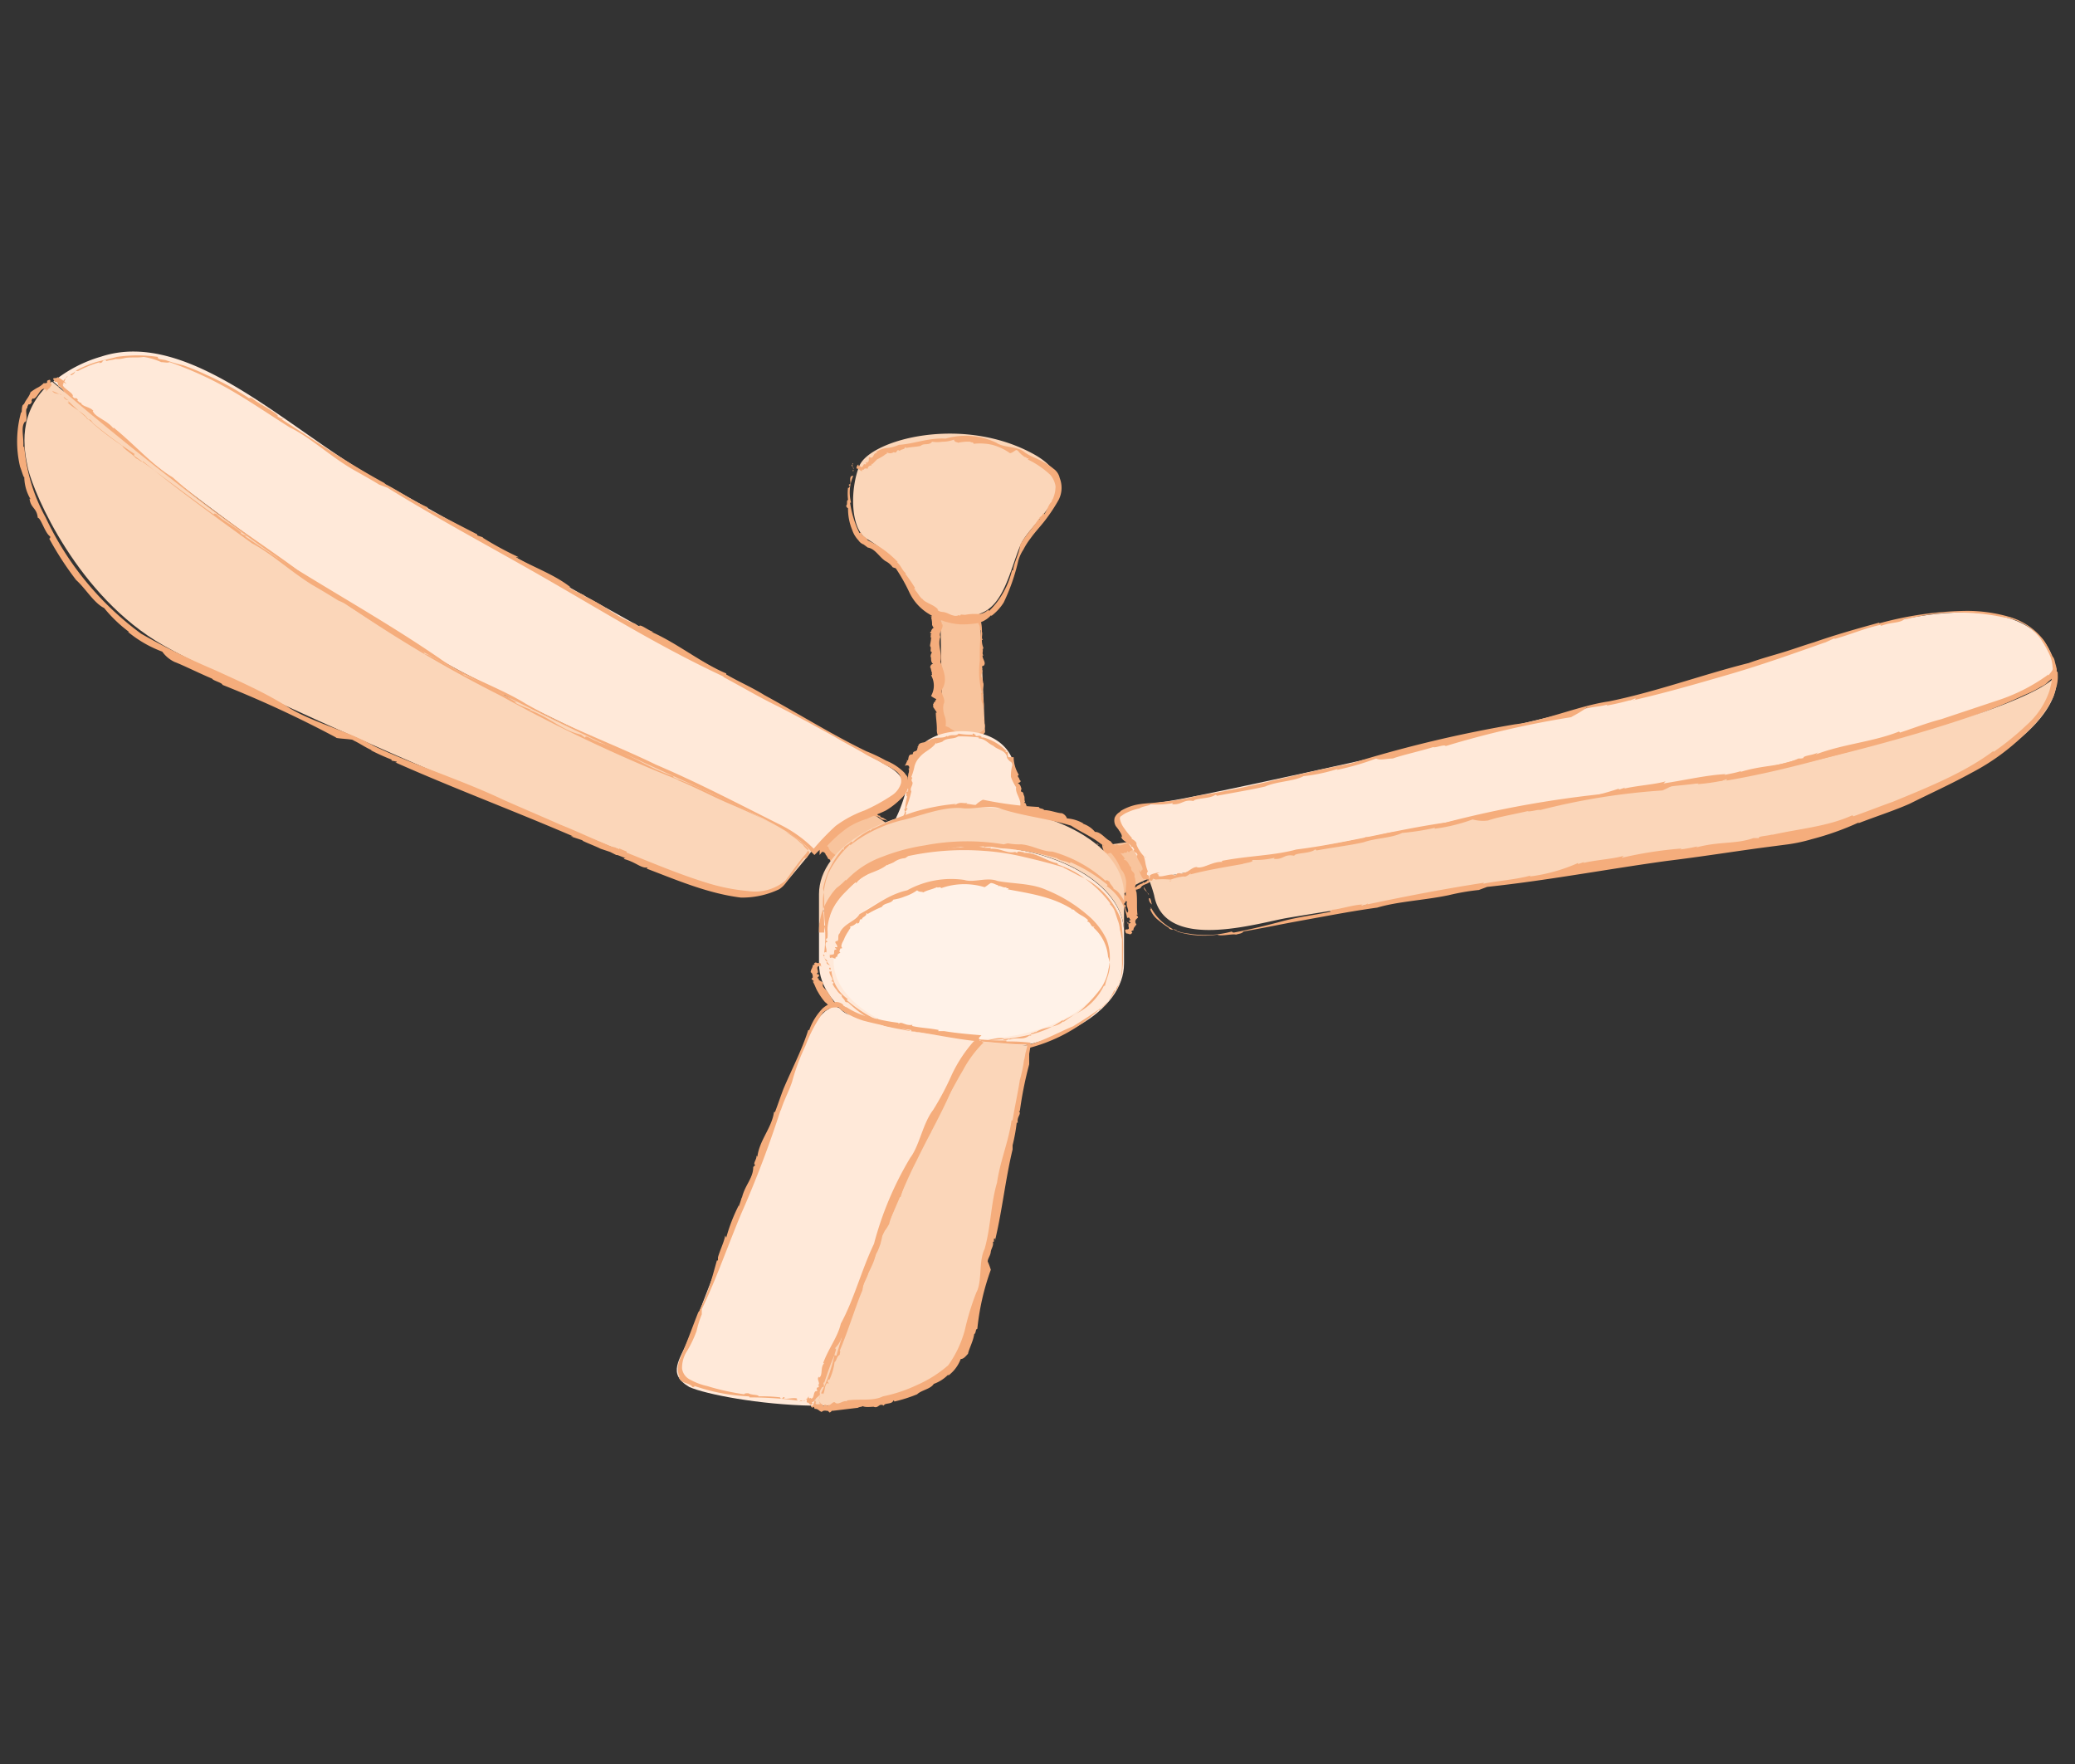 <svg id="Layer_1" data-name="Layer 1" xmlns="http://www.w3.org/2000/svg" viewBox="0 0 200 170"><rect x="0" y="0" width="200" height="170" fill="#333333" stroke="none"/><defs><style>.cls-1{fill:#f8c49d;}.cls-2{fill:#f5ad7c;}.cls-3{fill:#fbd6b9;}.cls-4{fill:#ffe9d9;}.cls-5{fill:#fff2e8;}</style></defs><title>Artboard 28</title><path class="cls-1" d="M90.64,59.37l.2,11.2s2.6,1.6,4.1,0l-.5-11.4A3.1,3.1,0,0,0,90.64,59.37Z"/><polygon class="cls-2" points="91.04 59.87 91.14 59.87 91.04 59.77 91.04 59.87"/><path class="cls-2" d="M91.14,59.57h0v.3C91.24,59.87,91,59.47,91.14,59.57Z"/><path class="cls-2" d="M91.14,59.57c.1,0,0-.1,0-.1S91,59.37,91.14,59.57Z"/><path class="cls-2" d="M94.64,61.67h.1c-.2-.2,0-.5-.1-.8h0a3.75,3.75,0,0,0-.1-1c-.1-.3-.1-.7-.2-.9h0c0-.2-.4-.1-.4-.2l-.1.1a2.23,2.23,0,0,0-1.4,0v-.1a2.22,2.22,0,0,1-1.1.5c0,.1.1,0,.1.1.2,0,.1-.3.3-.2v.1c.1,0-.1-.2.1-.1s0,.1,0,.1.3-.1.4-.3c.1.2.2,0,.3.1,0-.1.1-.1.1-.2a2.77,2.77,0,0,1,.9.1c.2,0,.3.1.5.1s.2,0,.2.1a.1.1,0,0,1,.1.1v.3c0,.2-.1.4,0,.6h0a.75.75,0,0,1,.1.5l.1.1a28.1,28.1,0,0,0-.1,2.9,8,8,0,0,0,.2,3.1h-.1c.1.3,0,.6.1.9h0c.3.7,0,1.5.3,2.2.1.4-.3.6-.6.8a3,3,0,0,1-1.3.2v-.1a1.69,1.69,0,0,1-1-.3l-.5-.3c-.1-.1-.2-.1-.4-.2a1.86,1.86,0,0,0-.1-1,2.16,2.16,0,0,1-.1-1.1c.3-.5-.4-1.1-.1-1.5.5-.9.1-1.7-.2-2.6.2-.8-.3-1.6,0-2.4-.2-.4.3-.8.2-1.2h-.1c.2-.2-.3-.3,0-.4h0c.2-.1-.4-.2-.2-.2h-.1c0-.1.1,0,.1-.1s-.2,0-.1-.1c.4,0-.1-.2.3-.2,0,.1.2-.1.2,0a.2.2,0,0,0-.2-.2c-.2,0-.3-.1-.5,0h-.1c0,.1-.2.1-.3.2h0c.2.1.1.1,0,.2h-.1c-.2,0,.3.1,0,.1a2.49,2.49,0,0,1,.1.8c.1,0,0,.2.2.2a.54.54,0,0,0-.3.4h0c-.3.2.3.2-.1.3.2,0-.1.3.2.3h-.1c0,.3-.1.6-.1.8.2.2-.1.5.2.6-.1.1-.2.4-.1.5h0c0,.2,0,.5.2.6-.3.1-.2.2-.3.3.1.1.1.4.2.6-.1,0,.1.2-.1.2a2,2,0,0,1,0,2h0a2.19,2.19,0,0,0,.5.3h0c0,.1-.2.2-.1.3H90c.1.1-.2.2,0,.4h-.1l.4.6h-.1c0,.5.1,1,.1,1.6a1.27,1.27,0,0,0,.1.6,1.69,1.69,0,0,0,.5.2l.8.3h.1v.1c.2.2.6.1.8.1,0,0-.1.1,0,.1s.3.2.4-.1v.1a2.84,2.84,0,0,0,1.7-.7c0-.2.2-.3.2-.4v-.4a1.7,1.7,0,0,0-.1-.7h.1c-.3-.6,0-1.2-.1-1.8,0-.3-.1-.4-.1-.7h.1c-.3-.4.2-.9-.1-1.3h.1c-.2-.1,0-.3-.2-.2l.1-.1c-.4-.3.2-.6-.1-.9h.1a.19.19,0,0,1,0-.3h.1c.3-.3-.1-.6-.1-1h.1c-.2-.2,0-.4-.1-.6h.1l-.1-.1h.1A1.88,1.88,0,0,1,94.64,61.67Z"/><path class="cls-3" d="M82.84,44.87c1.1-2.5,9.9-4.9,16.8-1.1,5.4,3-.3,6.4-1.3,8.8s-1.6,5.9-4,6.6-5.3-.3-6.4-2.3a10.64,10.64,0,0,0-4.5-5C81.94,50.77,81.94,47.07,82.84,44.87Z"/><polygon class="cls-2" points="82.24 44.67 82.14 44.67 82.24 44.77 82.24 44.67"/><path class="cls-2" d="M82.24,45.17h0l-.1-.4C81.94,44.87,82.44,45.17,82.24,45.17Z"/><path class="cls-2" d="M82.24,45.27c-.1.1,0,.2.1.2C82.14,45.47,82.34,45.27,82.24,45.27Z"/><path class="cls-2" d="M87.24,55.27h.1c-.4-.3-.5-.8-.9-1.1h.1a9.76,9.76,0,0,0-2.9-2.1h0c-.1-.3-.7-.5-.6-.7-.1-.1-.1,0-.2,0a9.78,9.78,0,0,1-.9-2.9s.1-.1.1,0a3.85,3.85,0,0,1,.2-2.6c-.1-.1-.1.1-.2,0-.2.3,0,.6-.1.8h-.1c-.1.2.2.1,0,.3s-.1,0-.1,0a4.82,4.82,0,0,0,0,1.2c-.2.1,0,.4-.2.6.1.1.1.2.2.2a5.22,5.22,0,0,0,.4,2.1,2.66,2.66,0,0,0,.6,1,1,1,0,0,0,.5.4l.4.3c.7.1,1.1.9,1.7,1.3h0a1.87,1.87,0,0,1,.7.6l.3.1a17.1,17.1,0,0,1,1.3,2.3,4.84,4.84,0,0,0,1.9,2.1,6.3,6.3,0,0,0,3,1,9.15,9.15,0,0,0,1.6-.1,2.48,2.48,0,0,0,1.4-.8v.1a4.89,4.89,0,0,0,1.2-1.3h0a19,19,0,0,0,1.4-4,3.7,3.7,0,0,1,.5-1.1,6.73,6.73,0,0,1,.7-1.1c.5-.7,1.1-1.3,1.6-2h0a16.29,16.29,0,0,0,1.1-1.7,2.55,2.55,0,0,0,.1-2.1,1.46,1.46,0,0,0-.6-.9,4.7,4.7,0,0,0-.9-.6,9.29,9.29,0,0,0-1-.5,4.05,4.05,0,0,1-.9-.5c-.7-.6-2-.4-2.7-.9a6.92,6.92,0,0,0-4.9-.4c-1.6-.1-3,.5-4.5.6a3.54,3.54,0,0,1-1.1.3,2.1,2.1,0,0,0-1.1.4l.1.1c-.4-.1-.3.6-.7.4h0c-.2-.1,0,.5-.2.4v.1c-.1.1-.1-.1-.2,0a.14.14,0,0,1,0,.2c-.3-.2-.2.4-.5.2.1-.1-.2.1-.2-.2-.1,0-.3.4-.1.4s.3.3.5.2l-.1-.1h.2c.1-.2.3-.1.4-.1h0c0-.2.1-.2.2-.3h.1c.1.1,0-.4.1-.1l.5-.5a5.74,5.74,0,0,0,.7-.4c0-.1.4-.1.2-.3a.6.6,0,0,0,.7,0h0c.4.2.2-.4.6-.1,0-.2.5-.1.5-.4l.1.1c.5-.1,1-.1,1.4-.2.3-.3.8,0,1.1-.4a3.35,3.35,0,0,0,1,0h0a3.09,3.09,0,0,0,1.1-.2c.1.3.3.2.4.3a4.48,4.48,0,0,1,1.2-.1c0,.1.3,0,.3.2a5.46,5.46,0,0,1,1.8.1,5.31,5.31,0,0,1,1.7.8h0c.2,0,.4-.2.6-.3h0c.2,0,.3.3.5.4h-.1c.2,0,.3.3.6.3v.1h.2a.1.1,0,0,1-.1.1,8.55,8.55,0,0,1,2.2,1.5,2.22,2.22,0,0,1,.5,1.1,3.08,3.08,0,0,1-.3,1.3v-.1l-.1.4v-.1c-.3.3-.4.8-.7,1.2a.1.1,0,0,0-.1-.1c-.1.4-.5.3-.3.6a.1.1,0,0,1-.1-.1c-.5.8-1.2,1.5-1.8,2.5-.1.9-.6,1.7-.7,2.5h-.1a8.26,8.26,0,0,1-1.4,3,7.27,7.27,0,0,1-.8.9l-.1-.1a1.37,1.37,0,0,1-1.1.4,4.87,4.87,0,0,0-1.2.1l.1-.1c-.1.2-.5-.1-.5.2l-.1-.1c-.6.3-1-.3-1.7-.3h.1a.76.76,0,0,1-.5-.2h.1c-.4-.5-1.1-.6-1.5-1H89c-.3-.1-.5-.6-.8-.9h.1l-.2-.1.1-.1C87.84,56.07,87.54,55.67,87.24,55.27Z"/><path class="cls-4" d="M99.14,78.87a13.53,13.53,0,0,1-1.3-4.5c-.1-2.1-1.9-3.9-5.1-3.9s-5,1.8-5.1,3.9a13.53,13.53,0,0,1-1.3,4.5"/><path class="cls-2" d="M86.84,78.87h0l.1.2C87.14,79.17,86.74,78.87,86.84,78.87Z"/><path class="cls-2" d="M86.84,78.87c.1,0,0-.1-.1-.1C86.94,78.87,86.74,78.87,86.84,78.87Z"/><path class="cls-2" d="M87.64,74.07h-.1c.2.2,0,.4,0,.6h0a7.5,7.5,0,0,0,0,1.5h-.1l.1.1h-.1c-.2.1,0,.3-.1.4l.1.1a5,5,0,0,0-.2,1.2h-.1c.2.4-.1.7-.3,1,.1,0,.1,0,.1.1.1-.1-.1-.3.1-.3h.1c.1,0-.2-.1,0-.1h.1c0-.2.2-.3,0-.5.2,0,.1-.2.2-.2s0-.1-.1-.1a9.83,9.83,0,0,0,.5-1.6c-.2-.3.2-.6.1-.9h0a.3.3,0,0,1,0-.4l-.1-.1a5.39,5.39,0,0,0,.3-1,2,2,0,0,1,.5-.9c.5-.6,1.1-.7,1.6-1.4v.1c.2-.1.4-.1.6-.2h0c.4-.4,1.1-.2,1.5-.5a14.08,14.08,0,0,1,2,.1v.1c.6,0,.9.5,1.4.7.4.4,1.1.4,1.3,1,0,.2.1.3.3.5a.37.37,0,0,1,.2.5,3.75,3.75,0,0,0-.1,1,4.67,4.67,0,0,0,.5,1c-.1.6.5,1.1.4,1.8.3.2-.1.7.1.9h.1c-.2.2.4.1.1.3h0c-.1.1.4,0,.3.1H99c.1.1-.1,0-.1.1s.1-.1.1,0c-.3.2.1.1-.2.3a.35.35,0,0,1-.2.1s.1.2.2.1.3-.1.4-.2h-.1c.1-.1.1,0,.1-.1s.1-.2.2-.3h0c-.2,0-.1-.1-.1-.1h.1c.1-.1-.3,0-.1-.1a2.19,2.19,0,0,1-.3-.5c-.1,0-.1-.2-.2,0a.4.4,0,0,0,.2-.4h0c.2-.2-.3,0,0-.3-.2.1,0-.2-.3-.2l.1-.1c-.1-.2,0-.4-.1-.6s0-.3-.3-.4c0-.1.1-.3,0-.4h0a.54.54,0,0,0-.3-.4c.3-.1.2-.1.3-.2-.2-.1-.1-.3-.3-.4.1,0-.1-.1.1-.2a3.37,3.37,0,0,1-.5-1.7h-.5c-.1-.1,0-.2-.1-.3h.1c-.1,0,0-.3-.2-.2h-.1l.1-.1a5,5,0,0,0-2.2-1.3h-.2V71c-.2-.2-.4,0-.6-.1,0,0,.1-.1,0-.1s-.2-.3-.3.1v-.1a6.15,6.15,0,0,1-1.3-.1c-.3.3-.7,0-1.1.3v-.1c-.4.3-.9.1-1.4.3-.2,0-.3.2-.5.2v-.1c-.1.4-.8.1-.9.6v-.1c.1.2-.2.1,0,.3h-.1c.1.4-.4.2-.4.5v-.1c0,.1,0,.2-.1.2h0c-.4,0-.3.4-.4.6l-.1-.1c.1.2-.1.3-.1.5h-.1l.1.1h-.1C87.64,73.67,87.64,73.87,87.64,74.07Z"/><polygon class="cls-1" points="78.34 80.57 80.94 83.47 86.34 79.97 82.34 77.17 78.34 80.57"/><path class="cls-2" d="M78.74,81.07l.1.1Z"/><path class="cls-2" d="M78.74,80.87h0l.1.2C78.94,81.17,78.64,80.77,78.74,80.87Z"/><path class="cls-2" d="M78.74,80.87c.1,0,0-.1,0-.1S78.64,80.77,78.74,80.87Z"/><path class="cls-2" d="M81.64,77.67h0c-.1.2-.3.1-.4.3h0c-.4.2-.5.6-.8,1v-.1c-.2-.1-.1.3-.3.2a.1.1,0,0,0,.1.1c-.2.3-.5.5-.6.8a.1.1,0,0,1-.1-.1c0,.4-.3.5-.6.7,0,.1.1,0,.1.1s0-.3.2-.2v.1c.1,0-.1-.2,0-.1a.1.1,0,0,1,.1.1.52.52,0,0,0,.2-.4c.1.1.1-.1.3,0V80c.4-.2.7-.7,1.1-1,0-.4.4-.3.6-.5h0c0-.1.1-.2.2-.3V78l.6-.3.2-.2.1-.1c.1.1.2.1.2.2.6.5.9,1,1.8,1.1h0c.2.1.3.3.5.3h0a.85.85,0,0,1,.6.3,1,1,0,0,0,.6.3.35.35,0,0,0,.2.1,7.63,7.63,0,0,0-1.1.8v-.1c-.3.4-.9.3-1.2.7-.5.1-.6.9-1.2,1-.4-.1-.4.7-.8.6a.75.75,0,0,0-.5.1c-.1,0-.2.1-.3.2a3.93,3.93,0,0,1-.6-.2c-.2-.5-.9-.6-1-1.2-.3,0-.1-.6-.4-.7l-.1.1c.1-.2-.4.1-.2-.2h0c.1-.2-.4.2-.3,0l-.1.1c-.1,0,.1-.1.1-.1s-.1.1-.1,0c.3-.2-.2-.1.1-.3a.35.35,0,0,1,.2-.1.14.14,0,0,0-.2,0c-.1.1-.3.2-.3.3l.1-.1c-.1.1,0,.1-.1.1s-.1.2-.1.3h0c.1-.1.1,0,.1.1v.1c-.1.1.3-.1.1,0a.78.78,0,0,1,.4.4c.1,0,.1.1.2,0-.1.2-.1.3,0,.4h0c-.1.3.3-.1.1.2.2-.2.1.2.3,0l-.1.1a2.19,2.19,0,0,1,.3.5c.2-.1.1.3.4.2,0,.1,0,.3.2.3h0c.1,0,.1.1.2.1s.2.1.3.1c-.1.3,0,.3,0,.5a.76.76,0,0,1,.4.2l.2-.2c0,.1.2-.2.2,0a2.18,2.18,0,0,1,.4-.5c.1-.1.2-.2.3-.2a1.7,1.7,0,0,1,.7-.1h0c0-.1-.1-.4-.1-.5h0c0-.1.2,0,.3,0v.1c0-.1.2,0,.2-.1h0v-.1c0,.1.1.1,0,.1.6-.3,1-1,1.6-1.3v.1l.1-.2v.1c.2,0,.3-.3.4-.3a.1.1,0,0,0,.1.1c0-.2.3.1.1-.3l.1.1.2-.2c.1-.1.2-.2.3-.2a4.35,4.35,0,0,1,.7-.4V80c-.3-.1-.4-.4-.9-.4h.1c-.6-.1-.7-.5-1.1-.7-.1-.1-.3-.1-.4-.2v-.1c-.4.1-.3-.6-.8-.5l.1-.1c-.1.1-.1-.2-.3.1V78c-.4.2-.2-.4-.5-.3h.1c-.1,0-.2,0-.2-.1h0c0-.2-.1-.2-.2-.3a.37.37,0,0,1-.3-.1v-.1h-.1c-.1.1-.2.1-.3.3v0l-.1-.1A.74.74,0,0,0,81.64,77.67Z"/><path class="cls-1" d="M106.44,81.47l4.2-.6,1.2,3.4s-2.7.8-3.5,1.9C108.34,86.17,106,82.77,106.44,81.47Z"/><polygon class="cls-2" points="105.74 81.27 105.74 81.27 105.84 81.37 105.74 81.27"/><path class="cls-2" d="M105.94,81.47h0l-.2-.2C105.64,81.37,106,81.47,105.94,81.47Z"/><path class="cls-2" d="M105.94,81.57c-.1,0,.1.1.1.1S106,81.57,105.94,81.57Z"/><path class="cls-2" d="M107.64,84.77h.1c-.2,0-.1-.2-.3-.3h0c-.1-.3-.4-.5-.7-.8h.1c.1-.1-.2-.2-.1-.3h-.2a5.58,5.58,0,0,1-.5-.8h.1c-.4-.2-.3-.5-.2-.8h-.2c-.1.1.2.2,0,.3h-.1c0,.1.2,0,.1.1h-.1a.4.4,0,0,0,.2.4c-.2.1,0,.1-.1.2.1,0,.1.1.2,0a2.57,2.57,0,0,0,.5,1.2c.4,0,.1.4.3.6h0a.22.22,0,0,1,.2.2h.2c0,.6.4.9.8,1.7.1.2.2.5.4.6a6,6,0,0,1,.8-.8c.1-.2.2-.2.2-.3s.1-.2.2-.3v.1c.1-.1.3-.1.4-.2h0c.2-.4.7-.3,1-.7.3-.1.7-.2,1-.3l-.3-.6h.1c-.3-.4-.1-.8-.3-1.2,0-.4-.6-.7-.6-1.1a.19.19,0,0,0-.1-.3c-.1-.1-.2-.1-.2-.2a.1.1,0,0,1-.1-.1.52.52,0,0,0-.4-.2h-.4a4.35,4.35,0,0,1-.7.4c-.5-.1-.9.4-1.3.1-.2.3-.5-.2-.7-.1v.1c-.1-.2-.1.4-.2,0h0c-.1-.2,0,.4-.1.2v.1a.1.1,0,0,0-.1-.1v.1c-.1-.4-.1.1-.2-.3a.14.14,0,0,1,0-.2s-.1,0-.1.2a.9.9,0,0,0,.1.5V82c.1,0,.1.2.2.3h0c0-.2.1-.1.1-.1v.1c0,.2,0-.3.1,0a.75.75,0,0,1,.5-.1c0-.1.1,0,.1-.2.1.2.2.3.2.2h0c.1.3.1-.3.2.1,0-.2.2.1.2-.2v.1c.1,0,.3.1.4,0s.3.1.3-.2c.1.1.2.2.3,0h0a.32.32,0,0,0,.3-.3c.1.3.1.2.2.3.1-.1.2-.1.3-.3,0,.1.1-.1.1.1,0-.1.1-.1.2-.2a.1.1,0,0,1,.1-.1h.1a.35.35,0,0,1-.1.2h0a.76.76,0,0,1,.4-.2h0a.35.35,0,0,0-.1.2h-.1c.1,0-.1.2.1.2h0c.1.6.6,1,.8,1.6h-.1l.1.1h-.1c0,.1,0,.1.1.2l.1.1h-.1c.2.1-.2,0,.2.1h-.1c.1,0,.1.1.1.2s-.2.1-.3.1c0,.2-.1.2-.2.3s-.2.1-.3.3v-.1c-.2.3-.6.3-.9.5-.1,0-.2.2-.3.2v-.1c0,.4-.6,0-.6.5v-.1c0,.2-.1,0,0,.3l-.1-.1c0,.4-.2.3-.2.3h-.1v-.1a.1.1,0,0,1-.1-.1V86c0-.2,0-.3-.1-.3s-.2,0-.2-.1l.1-.1c-.2,0-.1-.2-.2-.2h0l.1-.1C107.84,85,107.64,85,107.64,84.77Z"/><path class="cls-4" d="M78.94,92.87c0,4.6,6.6,8.4,14.7,8.4s14.7-3.8,14.7-8.4v-3c0-4.6-6.6-8.4-14.7-8.4s-14.7,3.8-14.7,8.4Z"/><polygon class="cls-2" points="79.64 92.87 79.64 92.87 79.54 92.77 79.64 92.87"/><path class="cls-2" d="M79.44,92.27h0l.2.4C79.84,92.47,79.34,92.37,79.44,92.27Z"/><path class="cls-2" d="M79.44,92.17c.1-.1-.1-.2-.1-.2S79.34,92.17,79.44,92.17Z"/><path class="cls-2" d="M89.24,81.77v-.1a13.32,13.32,0,0,1-1.9.5h0a12.82,12.82,0,0,0-4.4,2.1v-.1a.22.22,0,0,1-.2.2v-.1c-.4,0-.8.7-1,.7s-.1.2,0,.2a5.66,5.66,0,0,0-2.1,3.2h-.1V90a10.87,10.87,0,0,1-.1,1.8c.1,0,.1-.1.2,0,.1-.4-.2-.7,0-1h.1c0-.2-.2-.1-.1-.3s.1,0,.1,0a3.69,3.69,0,0,0-.1-1.5c.2-.1.1-.5.3-.6,0-.1.1-.2,0-.3a9.33,9.33,0,0,1,3.6-3.8c.6-.7,1.7-.8,2.6-1.2h0a2.1,2.1,0,0,1,1.1-.4l.3-.2a25.69,25.69,0,0,1,7.3-.5,22.77,22.77,0,0,1,3.9.6c1.3.3,2.5.6,3.8,1,0,0,0,.1-.1,0,.7.3,1.3.7,2,1h0a7.23,7.23,0,0,1,2.2,1.7,7.89,7.89,0,0,1,1.4,2.3,18.3,18.3,0,0,1,.2,3.4v.9l-.1.9-.2.8c-.1.3-.2.5-.3.8h-.1a4.94,4.94,0,0,1-1.8,2c-.7.5-1.5,1-2.3,1.5-1.7.7-3.5,1.8-5.4,2-1.2-.1-2.7.7-3.8.4-2.3-.4-4.4-.3-6.8-.6-1-.4-2-.6-3-1a7.6,7.6,0,0,1-2.6-1.6c-.9-.4-1.4-1.5-2-2.4v.1c0-.4-.7-.6-.5-1h0c.1-.2-.6-.3-.4-.5h-.1c-.1-.2.1-.1.1-.3s-.2,0-.2-.2c.3-.1-.2-.6.2-.7,0,.1.1-.2.2.1,0-.1,0-.5-.2-.4s-.3-.2-.5.1h.1c-.1.1-.1.1-.2.1,0,.3-.2.4-.2.7h0c.2.1.2.4.2.5l-.1.1c-.1.1.4.3.1.3.2.3.3.7.5,1a6.07,6.07,0,0,0,.7,1c.1,0,.4.5.4.2-.1.3.3.7.5.9h-.1c.1.5.5.1.6.6.2-.2.5.5.9.4v.1a17.39,17.39,0,0,0,1.8,1.1c.6,0,1.1.6,1.6.4a2.54,2.54,0,0,0,1.3.5h-.1a5,5,0,0,0,1.7.2c.1.3.4.3.6.4.4-.1,1.1.1,1.7,0,.1.1.5,0,.5.2a31.26,31.26,0,0,1,5.3,0h0c.2-.1.4-.4.6-.6v.1c.3-.1.6.1.9,0v.1c.3-.1.6,0,.9-.2h0l.2-.1c0,.1,0,.2-.1.2a15.72,15.72,0,0,0,7.2-3.8v.1l.3-.4v.1a2.7,2.7,0,0,0,.7-.8c.2-.3.3-.6.5-.9a.1.1,0,0,0,.1.1c0-.5.6-.7.3-1a.1.1,0,0,1,.1.1,7.84,7.84,0,0,0,.2-2.1v-2c-.1-.3-.1-.6-.2-.9a2.92,2.92,0,0,0-.2-.9l-.3-.9a1.79,1.79,0,0,0-.5-.7h.1a11.51,11.51,0,0,0-3.5-3.1,11.11,11.11,0,0,0-1.6-.7v-.1c-1.1-.2-2.1-1.1-3.3-1l.1-.1c-.2.1-.7-.2-.7.1l-.2-.1c-.8.2-1.4-.4-2.4-.3l.1-.1h-.6a5.28,5.28,0,0,0-2.5,0l.1-.1c-.4.2-1.2,0-1.7.2v-.1l-.3.1v-.1C90.54,81.47,89.94,81.67,89.24,81.77Z"/><ellipse class="cls-5" cx="93.64" cy="92.57" rx="13.3" ry="7.6"/><polygon class="cls-2" points="79.74 92.57 79.64 92.57 79.84 92.67 79.74 92.57"/><path class="cls-2" d="M80,93.07h0c0-.1-.2-.2-.3-.4C79.54,93,80.14,93,80,93.07Z"/><path class="cls-2" d="M79.94,93.27c-.1.1.1.2.1.2S80.14,93.17,79.94,93.27Z"/><path class="cls-2" d="M91.24,100v-.1a5.24,5.24,0,0,1-1.7-.2h0a26,26,0,0,1-4-1h0c-.2-.3-.8-.3-.9-.5-.1,0-.2,0-.1.1a13.16,13.16,0,0,1-2.9-1.9c0-.1,0-.1.1-.1a3.78,3.78,0,0,1-1.6-2.7c-.1,0-.1.1-.2,0,0,.4.3.6.3.9h-.1c0,.2.2,0,.2.2s-.1,0-.1.1a2.09,2.09,0,0,0,.4.6,1.21,1.21,0,0,0,.5.5c-.1.2.3.4.3.6a.37.37,0,0,0,.3.1,10.8,10.8,0,0,0,4.1,2.5c.8,0,1.5.6,2.4.7h0a4.48,4.48,0,0,1,1.1.1l.3-.1a19,19,0,0,0,6.3.4,18.57,18.57,0,0,0,3.4-.5,8.71,8.71,0,0,0,3.1-1.4v.1c.6-.4,1.2-.6,1.7-1h0a14.48,14.48,0,0,0,1.7-1.8,4.44,4.44,0,0,0,1-2.2,4.87,4.87,0,0,0-.2-2.9,6.83,6.83,0,0,0-1.8-2.3h0a14.13,14.13,0,0,0-3.9-2.4c-1.5-.7-3.2-.6-4.8-.9-1-.4-2.3.2-3.2-.1a8.79,8.79,0,0,0-5.5,1c-1.8.4-3.1,1.5-4.6,2.3-.4.7-1.5.9-1.9,1.8H81c-.4.2,0,.8-.4.8h0c-.3.1.3.5,0,.5h.1c0,.2-.1,0-.2.1s.2.1.1.2c-.4,0,0,.5-.4.5,0-.1-.2.2-.2-.1,0,.1-.1.5.1.4s.3.2.5,0h-.1c.1-.1.1-.1.2-.1,0-.3.2-.3.3-.4h0c-.2-.1,0-.3,0-.4h.1c.2,0-.2-.4,0-.2,0-.3.2-.5.3-.8a4.35,4.35,0,0,1,.4-.7c0-.1.3-.3.1-.4a1.18,1.18,0,0,0,.7-.4V89c.4,0,.1-.5.5-.4-.1-.2.5-.3.4-.6a.1.1,0,0,1,.1.1,9.14,9.14,0,0,1,1.4-.7c.2-.4.9-.3,1.1-.7a4.51,4.51,0,0,0,1.1-.3h0a4.49,4.49,0,0,0,1.2-.6c.2.2.4.1.6.2.3-.2.9-.3,1.3-.5.1.1.4-.1.4.1a6.69,6.69,0,0,1,4.2-.1h0c.2-.1.4-.3.6-.4h0c.3,0,.5.2.7.2v.1c.2-.1.5.2.8.1v.1h.2c0,.1,0,.2-.1.1,2.1.4,4.3.7,6.2,1.9h-.1l.4.1h-.1a4.23,4.23,0,0,0,.7.5,3,3,0,0,1,.7.5.1.1,0,0,0-.1.1c.4.1.3.6.7.5l-.1.1a4.21,4.21,0,0,1,1.4,2.8,2.2,2.2,0,0,1,.1,1.4c-.1.5-.3.9-.4,1.4h-.1a5.88,5.88,0,0,1-2.7,2.7,12.49,12.49,0,0,0-1.2.8v-.1c-.7.7-1.9.5-2.7,1.1v-.1c-.1.2-.6.1-.4.4h-.2c-.6.5-1.2.1-1.9.4v-.1a.66.66,0,0,1-.6.1l.1-.1c-.7-.2-1.4.2-2.1.2l.1-.1c-.3.2-1,0-1.4.1v-.1l-.2.1v-.1A5.12,5.12,0,0,0,91.24,100Z"/><path class="cls-3" d="M108.34,89.87v-3.7c0-4.6-6.6-8.4-14.7-8.4s-14.7,3.8-14.7,8.4v3.7c0-4.6,6.6-8.4,14.7-8.4S108.34,85.17,108.34,89.87Z"/><polygon class="cls-2" points="109.04 89.87 109.04 89.77 108.94 89.67 109.04 89.87"/><path class="cls-2" d="M108.74,89.17h0c0,.2.2.3.3.4C109.14,89.37,108.64,89.27,108.74,89.17Z"/><path class="cls-2" d="M108.74,89.07c.1-.2-.1-.2-.2-.2C108.74,88.77,108.64,89.07,108.74,89.07Z"/><path class="cls-2" d="M94.84,81.57v.1c.6-.2,1.3.1,2,.1h0a26.48,26.48,0,0,1,4.9.9h.1c.3.3,1,.3,1.2.5.1,0,.2,0,.1-.1a15.15,15.15,0,0,1,3.6,2.2c0,.1,0,.1-.1.1a4.73,4.73,0,0,1,2,3.1c.1,0,0-.1.2,0,0-.4-.4-.7-.4-1.1h.1c-.1-.3-.2,0-.2-.3,0-.1.1,0,.1-.1-.3-.5-.6-1.1-1.1-1.3,0-.2-.4-.5-.4-.7-.2-.1-.2-.2-.4-.1a12.79,12.79,0,0,0-5.1-2.8c-1,0-1.9-.6-3-.7h0a5.7,5.7,0,0,1-1.3-.1l-.4.1a21.57,21.57,0,0,0-7.6.1,19.09,19.09,0,0,0-4.1,1.1,8.9,8.9,0,0,0-3.5,2.3v-.1a6.47,6.47,0,0,1-.9.8,5.5,5.5,0,0,0-.7.9h0a5.89,5.89,0,0,0-1,3.4h.5a17,17,0,0,0-.1-2.3,8,8,0,0,1,.5-3.4,9.8,9.8,0,0,1,2.1-2.8v.1a13.19,13.19,0,0,1,4.9-2.4c1.8-.4,3.8-1.3,5.8-1.2,1.2.2,2.8-.4,3.9.1,2.2.7,4.4.9,6.7,1.6.9.6,1.9,1,2.8,1.7a5.46,5.46,0,0,1,2,2.5,1.61,1.61,0,0,1,.4.7,2,2,0,0,1,.1.8,8.55,8.55,0,0,0,0,1.6h.1c-.2.4.3.9,0,1.1h0c-.2.2.4.5.2.6h.1c0,.3-.1,0-.1.2s.2,0,.1.2c-.4,0,.1.6-.3.6,0-.1-.2.2-.2-.1,0,.1,0,.5.2.5s.3.2.5-.1l-.1-.1c.1-.1.1-.1.2-.1,0-.3.2-.4.3-.6h0a.33.33,0,0,1,0-.5l.1-.1c.2-.1-.3-.4,0-.3-.1-.7,0-1.4-.1-2.2-.1-.1,0-.6-.2-.4.2-.2.1-.9,0-1.1h0c.1-.5-.4-.4-.3-.9-.2,0-.3-.7-.7-.7,0-.1,0-.1.1-.1-.2-.3-.5-.6-.7-.9s-.5-.5-.7-.8c-.5-.2-.9-.9-1.5-.9a2.55,2.55,0,0,0-1.2-.8h.1a3.68,3.68,0,0,0-1.6-.5.82.82,0,0,0-.5-.5c-.4,0-1.1-.3-1.7-.3-.1-.2-.5-.1-.5-.3a34.76,34.76,0,0,1-5.4-.7h0a3,3,0,0,0-.7.5h0c-.3,0-.6-.1-.9-.1l.1-.1c-.3.1-.6-.1-1,.1h0l-.2.1c0-.1,0-.2.1-.1a19.81,19.81,0,0,0-4.1.8,32,32,0,0,0-3.9,1.6l.1-.1-.4.3V80a7.35,7.35,0,0,0-1.7,1.2.1.1,0,0,0-.1-.1c-.3.4-.8.4-.7.8a.1.1,0,0,1-.1-.1,8.06,8.06,0,0,0-1.9,3.8,10.87,10.87,0,0,1,.1,1.8,10.87,10.87,0,0,0,.1,1.8h-.1c0,.2.1.4.1.6h.2a5.33,5.33,0,0,1,1.5-3.6l.6-.6.6-.6.1.1c.7-1,2.1-1,3-1.8v.1c.1-.2.7-.2.5-.5h.2a2.35,2.35,0,0,1,1-.5,5.27,5.27,0,0,0,1.2-.3v.1a1.85,1.85,0,0,1,.7-.2l-.1.1a10.86,10.86,0,0,0,2.5-.4l-.1.1a8.81,8.81,0,0,1,1.7-.2v.1l.3-.1v.1A11.35,11.35,0,0,1,94.84,81.57Z"/><path class="cls-4" d="M5.14,36.77s20.5,18,39.6,28.1,31,13.8,33.7,17.2h0a9,9,0,0,1,3.9-3.2c2.4-1,7-2.8,3.3-5s-44.3-24.8-49.4-27.7c-8.4-4.7-18-14.6-26.5-11.8a13,13,0,0,0-4.6,2.4Z"/><polygon class="cls-2" points="5.64 36.37 5.64 36.37 5.64 36.37 5.64 36.37 5.54 37.27 5.54 37.27 5.54 37.27 5.54 37.27 5.54 37.27 5.54 37.27 5.64 37.27 5.74 37.07 5.64 37.17 5.54 37.27 5.54 37.27 5.54 37.27 5.54 37.27 5.54 37.27 5.54 37.27 5.54 37.27 5.54 37.27 5.64 36.37 5.64 36.37"/><path class="cls-2" d="M6.54,36.27h0a1.87,1.87,0,0,0-.6.7C6.34,36.87,6.24,36.27,6.54,36.27Z"/><path class="cls-2" d="M6.84,36.17c.3-.1.4-.3.4-.4C7.14,36,6.64,36.07,6.84,36.17Z"/><path class="cls-2" d="M41.14,49l.1-.1c-1.4-.6-2.8-1.6-4.2-2.3h.1c-3.5-1.9-6.6-4-10-6.2h.2c-.2-.1-.4-.1-.6-.3,0-.1.1,0,.1,0-.6-.6-2.1-1.3-2.5-1.7q-.3-.15-.3,0a28.2,28.2,0,0,0-4.2-2.3,20.36,20.36,0,0,0-2.2-.9c-.4-.1-.8-.2-1.1-.3l-.6-.2-.6-.1c-.1-.1-.2-.1-.1-.2a13.41,13.41,0,0,0-4,0c-.7.2-1.3.3-2,.5a10.84,10.84,0,0,0-1.9.8c-.1.1.3,0,.1.1a10.2,10.2,0,0,1,2.2-.9l-.1.1c.6-.1.1-.2.6-.3.2,0,0,.1.1.1.3-.1.6-.1.9-.2a2.77,2.77,0,0,0,.9-.1c.6-.1,1.2,0,1.8-.1a6.4,6.4,0,0,1,1.7.5c.3,0,.6.1.8,0a34.69,34.69,0,0,1,5.9,2.7c1.9,1.1,3.8,2.4,5.7,3.6,1.9.9,3.8,2.7,6,4h0c.7.4,1.8,1,2.6,1.5l.8.3c5,3.1,10.3,5.9,15.5,8.9,5.9,3.4,10.9,6.5,16.9,9.3,0,0,0,.1-.1,0,1.7.9,3.2,1.8,4.8,2.6h0c2,1,4,2.1,6,3.2,1,.6,2,1.1,3,1.7.5.3,1,.5,1.5.8s1,.5,1.4.8a1.15,1.15,0,0,1,.5,1.2,2.1,2.1,0,0,1-.8,1.1,17.25,17.25,0,0,1-2.7,1.5,10.85,10.85,0,0,0-2.8,1.5,23.91,23.91,0,0,0-2.2,2.3V82h.1l.1-.1a12.43,12.43,0,0,0-3.5-2.5h0c-4-2-7.8-4-11.8-5.7-4.1-2-8.6-3.6-12.6-5.9-2.4-1.5-6-2.7-8.2-4.3-4.5-3.1-9.1-5.7-13.8-8.6-4.1-3-8.4-5.7-12-8.9-2-1.2-3.7-3.2-5.7-4.8v.1c-.6-.8-1.8-1.1-2-1.7H9c-.3-.4-1.1-.4-1.2-.8h-.1c-.5-.4,0-.1-.3-.4-.1-.1-.2.1-.4-.2.2-.3-1.2-.9-.9-1.2.2.2-.3-.4.3,0-.1-.2-.9-.8-.9-.6-.2.1-.6-.1-.2.4h.2c.1.2.1.2.1.3.6.5.5.7.9,1.2h0c.4.1.7.5,1,.8v.1c0,.2.9.3.5.4,1.3,1,2.7,2.2,4.1,3.3.3.1,1.1.9.9.5a6.09,6.09,0,0,0,1.6,1.6h-.1c.6.8,1.1.5,1.6,1.3.3-.1,1.2,1.1,1.8,1.1.1.1.1.2,0,.2,1.3,1,2.7,2.1,3.8,3,1.1.5,2.2,1.8,3.2,2.1a23.72,23.72,0,0,0,2.7,2h-.1a26.42,26.42,0,0,0,3.3,2c.2.5.7.7,1.1,1.1.8.4,2.3,1.4,3.5,2,.1.2,1,.5.9.7,3.4,1.7,7.4,4.1,10.8,6.2H47c.5.1,1.1.2,1.7.3,0,0,0,.1-.1,0,.7.3,1.2.8,1.9,1.1h-.1c.7.2,1.2.8,2,1v.1l.5.2q0,.15-.3,0c5.6,2.9,11.7,5.2,17.5,8h-.2l1.2.4H71c1.4.8,2.9,1.3,4.3,2.1,0,0-.3,0-.1.1,1.1.4,1.4,1.1,2.1,1.2a.1.1,0,0,1-.1.1l.7.5.6.6.5-.5h0v.5a12,12,0,0,1,2.8-2.7,7.5,7.5,0,0,1,1.8-.8c.6-.3,1.2-.5,1.8-.8a7.46,7.46,0,0,0,1.7-1.4,2.22,2.22,0,0,0,.5-1.1c0-.2-.1-.4-.1-.6s-.2-.3-.3-.5a5.17,5.17,0,0,0-1.8-1.2,16.32,16.32,0,0,0-1.9-.9h0c-3.3-1.6-6.5-3.6-9.8-5.4-1.3-.8-2.3-1.2-3.7-2v-.1c-2.4-1-4.7-2.9-7.2-4H63c-.5-.1-1.4-.9-1.4-.5l-.4-.3c-1.8-.6-2.9-1.8-5-2.7h.2a11.88,11.88,0,0,1-1.6-.8H55c-1.5-1.2-3.5-1.9-5.3-2.9H50a31.34,31.34,0,0,1-3.5-1.9h.1l-.6-.2v-.1C44,50.47,42.64,49.77,41.14,49Z"/><path class="cls-2" d="M6.34,38.57c-.1-.1-.1-.1-.1-.2A.35.35,0,0,0,6.34,38.57Z"/><path class="cls-3" d="M5,36.77c-3.4,2.9-2.7,6.5-2.3,8.4.6,2.5,4.8,12.3,13,17,10.6,6,44.7,20.1,44.1,19.8,4.4,1.9,13.3,6.2,16.1,2.9.9-1.1,1.7-2,2.3-2.8h0c-2.7-3.4-14.6-7.1-33.7-17.2S5.14,36.77,5,36.77Z"/><polygon class="cls-2" points="4.54 37.17 4.54 37.17 4.54 37.17 4.64 37.27 4.64 37.27 4.64 37.27 4.64 37.27 4.64 37.37 4.64 37.37 4.94 37.47 4.74 37.37 4.74 37.37 4.64 37.27 4.64 37.27 4.64 37.27 4.64 37.27 4.54 37.17"/><path class="cls-2" d="M5.94,38.07h0l-.9-.4C5.24,38.07,5.84,37.87,5.94,38.07Z"/><path class="cls-2" d="M6.14,38.27a.54.54,0,0,0,.5.3C6.44,38.57,6.14,38.17,6.14,38.27Z"/><path class="cls-2" d="M37,60.47l.1-.1a42.31,42.31,0,0,1-4-2.4h.1c-3.3-2.2-6.4-4.1-9.6-6.3h.2c-.2-.1-.4-.1-.6-.3,0-.1.1,0,.1,0-.6-.6-2-1.3-2.4-1.8q-.3-.15-.3,0c-2.5-1.8-5.1-3.8-7.6-5.6-.1-.1-.1-.2,0-.2a44.76,44.76,0,0,1-6.4-5.1c-.1,0,.2.2-.1.1.6.6,1.4.9,1.9,1.5h-.1c.4.4.2-.1.6.4.1.2-.1,0,0,.1a27.73,27.73,0,0,0,2.9,2.2c.1.3,1,.8,1.3,1.2.3.1.5.4.7.3,3.3,2.7,6.9,5.3,10.5,7.9,1.9,1,3.7,2.7,5.8,4h0c.7.4,1.7,1,2.5,1.5l.7.3a125.94,125.94,0,0,0,15,8.9,147.73,147.73,0,0,0,17.1,8.1s0,.1-.1,0c1.7.7,3.2,1.5,4.8,2.2h0c1.4.6,2.8,1.2,4.1,1.9a21.16,21.16,0,0,1,2,1.2,5.5,5.5,0,0,1,.9.7c.1.1.3.2.4.4l.3.3.1.1h0c-.1.1-.2.3-.3.4-.7.8-1.3,1.7-1.9,2.5a4.55,4.55,0,0,1-3.6,1,18.91,18.91,0,0,1-4-.8c-2.6-.8-5.2-1.9-7.7-2.9v-.1c-.2-.1-.5-.2-.7-.3l-.1.1v-.1h-.1l-.2-.1-.4-.1-.7-.3-1.4-.6c-.9-.4-1.8-.8-2.8-1.2-1.8-.8-3.7-1.6-5.5-2.4-4-1.9-8.5-3.3-12.5-5.2-2.4-1.4-6-2.3-8.2-3.7s-4.7-2.5-7.1-3.6a66.72,66.72,0,0,1-7.1-3.5,29.22,29.22,0,0,1-9.2-11.2A16.92,16.92,0,0,1,2.34,43l-.1.1c.1-.9-.3-2,.2-2.5v.1c.3-.4-.1-1.2.2-1.4v-.1c.2-.5.1,0,.4-.4.1-.2-.1-.1.1-.4.2.1.4-.2.6-.5s.4-.5.6-.4c-.2.2.4-.2,0,.3.1-.1.8-.7.6-.8s.1-.6-.4-.3v.2c-.2,0-.2.1-.3,0a2.31,2.31,0,0,1-.7.5,6.13,6.13,0,0,0-.6.4h0c-.1.4-.5.8-.6,1.1l-.1.1c-.2.1-.1,1-.2.7a10.56,10.56,0,0,0-.1,5.3c.1.2.4,1.3.4.9a4.28,4.28,0,0,0,.6,2.2.1.1,0,0,1-.1-.1c.1,1,.7.9.8,1.9.3,0,.7,1.5,1.2,1.8,0,.1,0,.2-.1.2a30.69,30.69,0,0,0,2.6,4c.9.8,1.7,2.2,2.7,2.7a13.38,13.38,0,0,0,2.4,2.3h-.1a11.48,11.48,0,0,0,3.3,1.9,3.06,3.06,0,0,0,1.2,1c.8.3,2.4,1.1,3.6,1.6.1.2,1,.4,1,.6a108.09,108.09,0,0,1,11,5.1h-.1c.5.1,1.1.1,1.7.2,0,0,0,.1-.1,0,.7.3,1.2.7,1.9,1h-.1a19.47,19.47,0,0,0,2,.9v.1l.5.1q0,.15-.3,0c5.6,2.5,11.5,4.7,17.3,7.2H55l1.2.4h-.1c.6.3,1.2.5,1.8.8l.9.3.4.2.2.1h.2s0,.1.2,0c.3-.3,0-.5.1-.5l-.1-.1h0l-.3.6c.3.1.5.2.8.3,0,0-.3,0-.1.1,1.1.3,1.6.9,2.2.8a.1.1,0,0,1-.1.1c2.9,1.1,5.9,2.4,9.1,2.8a8.25,8.25,0,0,0,3.7-.8,2.34,2.34,0,0,0,.7-.7l.6-.8c.4-.5.7-1,1.1-1.5h.2l.1-.1.1-.2a.37.37,0,0,0,.1-.3h0l-.1-.1h0v-.2l-.5-.5-.5-.4a4.13,4.13,0,0,0-1.1-.7c-.8-.5-1.5-.9-2.3-1.3a44.42,44.42,0,0,0-4.9-2.4c-1.4-.7-2.3-1-3.7-1.6v-.1c-2.5-.8-4.8-2.5-7.3-3.3h.2c-.5,0-1.4-.8-1.4-.4l-.4-.3c-1.8-.4-2.9-1.6-5-2.4h.2a12.62,12.62,0,0,1-1.6-.7h.2a42.48,42.48,0,0,0-5.2-2.7h.3c-.9-.3-2.4-1.3-3.5-1.8h.1l-.6-.2v-.1A36.81,36.81,0,0,0,37,60.47Z"/><path class="cls-2" d="M3.24,38c.1-.1.1-.1.1-.2A.35.35,0,0,1,3.24,38Z"/><path class="cls-4" d="M110.74,84.77c-1.8-5.1-7.1-6.2,2.1-7.6,3-.4,50.6-10.7,61.7-14.9s22.8-5.3,23.6,2.6c-1.5,3.1-26.6,9.7-36.1,10.7s-51.3,9.2-51.3,9.2Z"/><polygon class="cls-2" points="110.54 84.07 110.54 84.07 110.54 84.07 110.54 84.07 110.94 85.37 110.94 85.37 110.94 85.37 110.94 85.37 110.94 85.37 110.94 85.37 111.04 85.37 111.24 85.27 111.04 85.37 110.94 85.37 110.94 85.37 110.94 85.37 110.94 85.37 110.94 85.37 110.94 85.37 110.94 85.37 110.94 85.37 110.54 84.07 110.54 84.07"/><path class="cls-2" d="M112.34,84.87h0l-.9.4C111.94,85.37,112.14,84.77,112.34,84.87Z"/><path class="cls-2" d="M112.64,84.87c.4,0,.5-.2.6-.2C113.14,84.77,112.54,84.67,112.64,84.87Z"/><path class="cls-2" d="M151.24,77.17l.1-.1c-1.5.4-3.2.5-4.8.9l.1-.1c-4,.7-7.7,1.5-11.6,2.3a.1.1,0,0,0,.1-.1,1.42,1.42,0,0,1-.6.2c-.1,0,.1-.1.1-.1-.9,0-2.4.6-3,.5-.2.1-.3.2-.2.2-3.1.6-6.4,1.3-9.6,2-.2,0-.2,0-.2-.1a71.68,71.68,0,0,1-8.3,1.7c-.1.1.3,0,0,.2.9-.1,1.6-.5,2.4-.5l-.1.1c.6-.1.1-.2.7-.2.3,0,0,.1.1.1,1.2-.3,2.6-.5,3.7-.9a14.05,14.05,0,0,0,1.8-.2,2.39,2.39,0,0,0,.7-.3c4.4-.7,8.8-1.7,13.3-2.5,2-.7,4.6-.8,7.1-1.3h0a22.71,22.71,0,0,1,3-.6l.8-.3c5.9-.7,11.8-1.9,17.8-2.5a99.29,99.29,0,0,0,19-4.5s.1,0-.1.1c1.8-.6,3.5-1,5.2-1.6h0c2.1-.8,4.3-1.6,6.4-2.6a11.94,11.94,0,0,0,1.6-.8,1.79,1.79,0,0,0,.7-.5,4.62,4.62,0,0,0,.7-.7l.1-.1v-.4l-.1-.4c-.1-.3-.1-.6-.3-.8a10.93,10.93,0,0,0-.8-1.5,6.43,6.43,0,0,0-3.3-2.3,14.71,14.71,0,0,0-4.2-.6,33.41,33.41,0,0,0-8.4,1.2V60c-2.2.6-4.3,1.2-6.3,1.9-1,.3-2.1.7-3.1,1s-2.1.6-3.2,1c-4.4,1.1-9,2.8-13.5,3.7-2.8.4-6.3,1.9-9,2.2a122.62,122.62,0,0,0-15.9,3.8c-5,.9-9.9,2.4-14.8,3.1a19.31,19.31,0,0,1-3.6.6c-.6.1-1.3.1-1.9.2a4.9,4.9,0,0,0-1.9.7h.1a1.17,1.17,0,0,0-.6.6,1.06,1.06,0,0,0,.1.8c.3.4.6.7.6,1.1l-.1-.1c.1.5,1,.7,1,1h.1c.4.5,0,.1.2.5.1.1.2,0,.3.3-.3.2.8,1.3.4,1.5-.1-.3.1.5-.3-.1.1.2.4,1.1.6.9.2,0,.5.3.4-.3l-.2-.1c0-.2,0-.2.1-.3-.3-.8-.2-.9-.4-1.5h0a3.38,3.38,0,0,1-.7-1.1v-.1c0-.3-.8-.6-.4-.5a8.74,8.74,0,0,1-.8-1,2.26,2.26,0,0,1-.4-.9c0-.1,0-.2.2-.3a2.19,2.19,0,0,1,.5-.3,5.64,5.64,0,0,1,1.2-.4c.2-.2,1.3-.3.9-.4a8.88,8.88,0,0,0,2.3-.1.1.1,0,0,1-.1.1c1,.1,1.1-.5,2.1-.3.1-.3,1.6-.2,2.1-.6.1,0,.2.1.1.1,1.6-.3,3.4-.6,4.7-.9,1.1-.5,2.8-.5,3.7-1a16.35,16.35,0,0,0,3.3-.7l-.1.1a25.09,25.09,0,0,0,3.8-1.1c.4.2,1,0,1.6,0,.8-.3,2.6-.7,3.9-1.1.2.1,1.1-.3,1.2-.1a90.63,90.63,0,0,1,12.2-2.8h-.1a11.91,11.91,0,0,0,1.5-.9c.1,0,.1,0-.1.1.7-.2,1.4-.2,2.1-.4l-.1.1a22.5,22.5,0,0,0,2.2-.5h.1l.5-.2c0,.1,0,.2-.3.2,3.1-.7,6.2-1.6,9.3-2.5s6.2-2,9.3-3.1l-.2.1,1.1-.5a.1.1,0,0,1-.1.1c1.5-.4,3.1-1.1,4.6-1.4,0,0-.2.1,0,.1,1.1-.4,1.8-.2,2.3-.7.1,0,.1.1,0,.1a20.38,20.38,0,0,1,9.5-.2,5.27,5.27,0,0,1,3.5,2,10.42,10.42,0,0,1,1,1.8,3.55,3.55,0,0,1,.2,1c.1.3-.2.5-.4.8V65a17.45,17.45,0,0,1-4.9,2.5l-5.4,1.8c-1.5.4-2.5.8-4,1.3l-.1-.1c-2.5,1-5.4,1.2-8,2.2l.2-.2c-.4.3-1.6.3-1.4.6h-.5c-1.7.8-3.4.6-5.6,1.3l.1-.1c-.6.2-1.3.3-1.7.4.1,0,0,0,.2-.1-1.9.1-4,.6-6,.9l.2-.2c-1,.3-2.7.4-4,.7l.1-.1-.6.2V76A30.62,30.62,0,0,1,151.24,77.17Z"/><path class="cls-2" d="M110.34,82.47c0,.1.1.1.1.2A.35.35,0,0,1,110.34,82.47Z"/><path class="cls-3" d="M110.74,84.77s41.9-8.2,51.4-9.1,34.6-7.6,36.1-10.7c.8,7.9-21,15.4-26.2,16s-45.1,7-48,7.5-11.8,3.3-12.8-2.2a13.08,13.08,0,0,0-.5-1.5Z"/><polygon class="cls-2" points="111.04 85.37 111.04 85.37 111.04 85.37 111.04 85.37 110.14 84.97 110.14 84.97 110.14 84.97 110.14 84.97 110.14 84.97 110.14 84.97 110.14 85.07 110.34 85.17 110.24 85.07 110.14 84.97 110.14 84.97 110.14 84.97 110.14 84.97 110.14 84.97 110.14 84.97 110.14 84.97 110.14 84.97 111.04 85.37 111.04 85.37"/><path class="cls-2" d="M110.74,86.27h0l-.5-.8C110.24,85.87,110.74,86,110.74,86.27Z"/><path class="cls-2" d="M110.74,86.57a.68.68,0,0,0,.3.6C110.94,87,110.94,86.47,110.74,86.57Z"/><path class="cls-2" d="M139.74,86.17h-.1C139.74,86.27,139.74,86.17,139.74,86.17Z"/><path class="cls-2" d="M147.44,84.47l.1-.1c-1.4.4-3.1.5-4.6.8l.1-.1c-3.9.6-7.5,1.3-11.3,2.1a.1.1,0,0,0,.1-.1,1.42,1.42,0,0,1-.6.2c-.1,0,.1-.1.1-.1-.8,0-2.4.5-2.9.5-.2.1-.3.1-.2.2-1.5.3-3.1.5-4.6.9s-3.1.8-4.7,1.1c-.2,0-.2-.1-.2-.1a9.79,9.79,0,0,1-4.2.2,4.19,4.19,0,0,1-2.1-.8,4.86,4.86,0,0,1-1.5-1.7c-.1-.1.1.3-.1.1a2.42,2.42,0,0,0,.8,1.1,10.47,10.47,0,0,0,1.1.8h-.1c.6.3.2-.1.8.2.2.2-.1.1,0,.1a8.74,8.74,0,0,0,3.9.3c.3.2,1.4-.1,1.8,0,.3-.1.6-.1.7-.3,1.1-.2,2.2-.4,3.2-.6s2.1-.4,3.2-.6c2.2-.4,4.3-.8,6.5-1.1,2-.6,4.5-.7,6.9-1.2h0a21.76,21.76,0,0,1,2.9-.5l.8-.3c5.7-.6,11.5-1.7,17.3-2.5,3.3-.4,6.4-.9,9.4-1.3l2.3-.3a15.54,15.54,0,0,0,2.3-.5,27,27,0,0,0,4.5-1.6s.1,0-.1.1c1.8-.7,3.4-1.2,5-1.9h0c2-1,4-1.9,6-3a21.41,21.41,0,0,0,5.3-3.9,11.79,11.79,0,0,0,2.2-2.7c.1-.3.3-.5.4-.8s.2-.7.3-1a3.4,3.4,0,0,0,.1-1c0-.1,0-.5-.1-.3l-.1.1-.1.1-.6.6a2.09,2.09,0,0,1-.6.4,4.67,4.67,0,0,1-1,.5,18.94,18.94,0,0,1-2.1.9c-1.4.6-2.9,1.1-4.3,1.6v-.1c-4.1,1.5-8.2,2.3-12.3,3.4-4.3.9-8.8,2.5-13.3,2.9-2.8,0-6.3,1.2-8.9,1.3a101.93,101.93,0,0,0-15.6,2.8c-4.9.7-9.6,2-14.4,2.6-2.2.6-4.7.6-7.2,1.1l.1.1c-.9-.1-1.9.7-2.5.5h.1c-.5-.1-1,.6-1.3.5l-.1.1c-.6.1-.1-.1-.5,0-.2,0,0,.2-.4.2-.1-.3-1.4.3-1.5,0,.3-.1-.5-.1.2-.3-.2,0-1.2.2-1,.4,0,.2-.4.4.2.4l.1-.2c.2.1.2,0,.2.1a7.44,7.44,0,0,1,1.5,0h0a5.27,5.27,0,0,1,1.2-.3h.1c.2.1.8-.5.6-.2,1.5-.4,3.3-.7,5-1,.2-.1,1.3-.2.9-.4a7.84,7.84,0,0,0,2.2-.2.1.1,0,0,1-.1.1c1,.1,1-.5,2-.3.1-.3,1.6-.2,2-.6.1,0,.2.1.1.1,1.6-.3,3.3-.5,4.6-.8,1.1-.4,2.7-.4,3.7-.9a23,23,0,0,0,3.2-.5l-.1.1a16.71,16.71,0,0,0,3.7-.9,3.69,3.69,0,0,0,1.5.1c.8-.3,2.5-.6,3.8-.9.2.1,1.1-.2,1.2-.1a64.29,64.29,0,0,1,11.9-1.9h-.1c.5-.2,1-.5,1.5-.7.1,0,0,0-.1.1.7-.1,1.4,0,2.1-.1l-.1.1a19.19,19.19,0,0,0,2.2-.3h.1l.5-.2c0,.1,0,.2-.3.2,6.1-1,12.2-2.9,18.3-4.6l-.2.1,1.1-.4a.1.1,0,0,1-.1.1,39.56,39.56,0,0,0,4.5-1.5s-.2.2,0,.1c1-.5,1.8-.4,2.2-.9.1,0,.1.1,0,.1,1-.4,2.1-.8,3.1-1.3a8.73,8.73,0,0,0,2.5-1.4l.1-.1.1-.1h0v.4l-.1.4-.1.4a7.68,7.68,0,0,1-2.2,3.3,26,26,0,0,1-3.2,2.6v-.1c-2.8,2.1-6.3,3.5-9.7,4.9-1.4.5-2.4.9-3.8,1.4l-.1-.1c-2.4,1.1-5.2,1.3-7.8,1.9l.2-.1c-.4.2-1.6.2-1.4.4H169c-1.7.6-3.3.3-5.5.9l.1-.1a15.47,15.47,0,0,1-1.7.3c.1,0,0,0,.2-.1a38.79,38.79,0,0,0-5.8.9l.2-.2c-.9.3-2.7.4-3.9.7l.1-.1-.6.2v-.1A16.53,16.53,0,0,1,147.44,84.47Z"/><path class="cls-2" d="M131.34,87.27Z"/><path class="cls-2" d="M112.94,84.87h-.2C112.74,85,112.84,84.87,112.94,84.87Z"/><path class="cls-3" d="M78.34,135.47a25.72,25.72,0,0,0,7.5-.9c6.5-2,7.4-4.1,8.6-10.6s4.2-19.5,4.8-23.2c0,0-2-.1-4.6-.4h0c-4.5,3.1-16.3,35.1-16.3,35.1Z"/><polygon class="cls-2" points="79.04 135.47 79.04 135.47 79.04 135.47 78.94 135.67 78.94 135.67 78.94 135.67 78.94 135.67 78.94 135.67 78.94 135.67 79.04 135.67 78.94 135.47 78.94 135.57 78.94 135.67 78.94 135.67 78.94 135.67 78.94 135.67 78.94 135.67 78.94 135.67 79.04 135.47 79.04 135.47"/><path class="cls-2" d="M78.94,134.87h0l.1.5C79.24,135.27,78.84,135,78.94,134.87Z"/><path class="cls-2" d="M79,134.77c.1-.1,0-.2,0-.3C79.14,134.57,78.94,134.77,79,134.77Z"/><path class="cls-2" d="M85.24,117.67h0c-.2.6-.7,1.3-.9,2v-.1a46,46,0,0,0-1.9,5.2v.1c-.3.3-.3,1.1-.5,1.3,0,.1,0,.2.1.1-.5,1.4-1,2.9-1.4,4.3,0,.1-.1.1-.2,0a16.27,16.27,0,0,1-1.3,3.7c.1.1.1-.1.2.1.2-.4.1-.8.4-1.1l.1.1c.1-.2-.2-.1,0-.4.1-.1.1.1.1,0a5.49,5.49,0,0,0,.5-1.7c.2-.1.2-.6.5-.7,0-.2.1-.3,0-.4.8-1.9,1.4-3.9,2.2-5.9.1-1,.9-2,1.2-3.1h0a6.94,6.94,0,0,1,.5-1.3v-.4c1.3-2.4,2.2-5.1,3.5-7.6,1.4-2.9,2.8-5.2,3.9-8.1,0,0,.1,0,0,.1.4-.8.9-1.4,1.3-2.1h0c.2-.3.3-.5.5-.8s.4-.5.6-.6h0c1.3.1,3,.3,4.2.3H99v.2l-.1.4c-.1.3-.1.6-.2.9a12.86,12.86,0,0,1-.4,1.9c-.2,1.3-.5,2.6-.7,3.9h-.1c-.3,2.1-1.1,3.9-1.4,6-.6,2-.6,4.3-1.2,6.4-.6,1.2-.2,3.1-.8,4.2a24.73,24.73,0,0,0-1.1,3.6,10.61,10.61,0,0,1-1.6,3.4,11.73,11.73,0,0,1-3,1.9,14.22,14.22,0,0,1-3.3,1.1c-1,.5-2.3.2-3.5.4l.1.1c-.4-.2-.9.4-1.2.1h0c-.2-.2-.5.4-.7.2v.1c-.3,0,0-.1-.3-.1-.1,0,0,.2-.2.1,0-.4-.7.1-.7-.3.2,0-.2-.2.1-.2-.1,0-.6,0-.5.2s-.2.3.1.5l.1-.1c.1.1.1.1.1.2.4,0,.4.2.7.3h0c.2-.2.4-.1.6-.1l.1.1c.1.2.4-.3.3-.1l2.5-.3c.1-.1.6-.1.4-.2.2.2.9.1,1.1.1h0c.5.2.5-.4,1-.1,0-.3.8-.1.9-.5a.1.1,0,0,1,.1.1,14.16,14.16,0,0,0,2.2-.7c.4-.4,1.3-.5,1.6-1a3.69,3.69,0,0,0,1.4-.9v.1a3.57,3.57,0,0,0,1.2-1.6c.3,0,.5-.3.7-.5.1-.5.5-1.2.6-1.9.2-.1.1-.5.3-.5a23.46,23.46,0,0,1,1.3-5.7h0a6.89,6.89,0,0,0-.3-.8h0c0-.3.3-.6.3-1v.1c0-.3.3-.6.2-1h.1v-.3c.1,0,.2,0,.1.2.7-2.9,1-5.9,1.7-8.8v-.4a17,17,0,0,0,.4-2.2s.1.1.1,0c-.1-.6.4-.8.1-1.1h.1a35.83,35.83,0,0,1,.9-4.5v-1l.1-.6v-.3c0-.1.1-.2-.1-.2a17.73,17.73,0,0,0-2.2-.1v-.1a23.48,23.48,0,0,1-2.6-.1h0a8.37,8.37,0,0,0-1.8,2c-.4.6-.6,1.1-1,1.7h-.1c-.3,1.2-1.5,2.1-1.8,3.4l-.1-.1c.1.3-.4.7-.1.7l-.2.2c0,1-.9,1.4-1.1,2.4v-.1a6.89,6.89,0,0,1-.3.8v-.1a7.56,7.56,0,0,0-1.1,2.6l-.1-.1a8.27,8.27,0,0,1-.7,1.8v.2h-.1A17.23,17.23,0,0,1,85.24,117.67Z"/><path class="cls-4" d="M78.34,135.47s11.8-31.9,16.2-35.2h0c-5-.5-12.5-1.6-13.6-3.1,0,0-1.2-.8-2.7,2s-10.9,27.5-11.8,29.7-2.2,3.5,0,4.8c1.6.7,6.7,1.7,11.9,1.8Z"/><polygon class="cls-2" points="77.64 135.47 77.64 135.47 77.64 135.47 78.34 134.77 78.34 134.77 78.34 134.77 78.34 134.77 78.34 134.77 78.34 134.77 78.24 134.77 78.14 134.87 78.24 134.77 78.24 134.77 78.34 134.77 78.34 134.77 78.34 134.77 78.34 134.77 78.34 134.77 78.34 134.77 77.64 135.47 77.64 135.47"/><path class="cls-2" d="M77.44,135c.1,0,.1.1,0,0l.5-.2C77.84,134.57,77.64,135.07,77.44,135Z"/><path class="cls-2" d="M77.34,135a.22.22,0,0,0-.3.1C77,135,77.34,135.07,77.34,135Z"/><path class="cls-2" d="M68.34,124.07h0a24.43,24.43,0,0,1-1,2.4v-.1c-.4,1-.8,2.1-1.2,3.1l-.6,1.5a2.22,2.22,0,0,0-.1,1.6.1.1,0,0,1-.1-.1l.2.2h-.1c0,.3.3.5.6.6s.6.2.7.4c.1,0,.2,0,.2-.1a18.43,18.43,0,0,0,5.2,1,.1.1,0,0,1,.1.1,35.53,35.53,0,0,1,4.6.3c.1-.1-.2-.1,0-.2-.5-.1-.9.1-1.3,0l.1-.1c-.3-.1-.1.2-.4.1-.1-.1,0-.1,0-.1a14.77,14.77,0,0,0-2.1-.1c-.1-.2-.7-.1-1-.3-.2,0-.4,0-.4.1a23.25,23.25,0,0,1-3.6-.8,5.94,5.94,0,0,1-1.6-.6,1.4,1.4,0,0,1-.8-1.1,3,3,0,0,1,.5-1.7,11.08,11.08,0,0,0,.9-1.9h0a9.83,9.83,0,0,1,.5-1.6v-.5c1.4-2.9,2.5-6.1,3.8-9.2a102.08,102.08,0,0,0,3.8-10s.1,0,0,.1c.3-1,.8-1.9,1.1-2.8h0a20.94,20.94,0,0,1,1.3-3.5,13.83,13.83,0,0,1,1.7-3.2,4.05,4.05,0,0,1,.9-.5h.5c.2,0,.2.2.4.3a8.11,8.11,0,0,0,2.1,1,37.35,37.35,0,0,0,4.6.9v.1c2.2.3,4.4.8,6.6,1l-.1-.4c-.2.1-.3.3-.5.4a13.61,13.61,0,0,0-2.1,3.2,27.13,27.13,0,0,1-1.8,3.4c-1,1.3-1.3,3.4-2.2,4.6a31.84,31.84,0,0,0-3.5,8.3c-1.2,2.5-1.9,5.3-3.2,7.7-.3,1.3-1.2,2.4-1.7,3.8h.1c-.4.4-.1,1.2-.5,1.4v-.1c-.3.2.2.7-.1.8l.1.1c-.1.3-.1,0-.2.2s.1.1,0,.3c-.4-.1-.2.8-.6.7.1-.2-.2.2-.2-.2-.1.1-.3.6-.1.6s.2.4.5.1l-.1-.1c.2-.1.1-.1.2-.1.2-.4.4-.4.6-.7h0c-.1-.3.1-.5.2-.7h.1c.2,0-.1-.6.1-.4.3-.9.6-1.8,1-2.7,0-.2.3-.7,0-.6a2.59,2.59,0,0,0,.7-1.1v.1c.5-.4,0-.7.5-1-.2-.2.4-.8.2-1.2H82c.3-.8.8-1.7,1.1-2.4,0-.7.7-1.4.6-2a9.13,9.13,0,0,0,.8-1.7v.1a6.12,6.12,0,0,0,.6-2.1c.3-.1.4-.4.6-.7.1-.5.5-1.4.7-2.1.2-.1.2-.6.4-.5a21.86,21.86,0,0,1,2.9-6.2h0v-1s.1,0,0,.1c.1-.4.5-.6.6-1v.1c.1-.4.5-.6.6-1.1H91l.1-.3c.1,0,.1.1,0,.2.6-1,1.1-2,1.7-3a11.15,11.15,0,0,1,2-2.7l-.6-.3.4-.4c-1.2-.1-2.4-.2-3.6-.4h-.6l.1-.1c-.9-.2-1.8-.2-2.6-.4,0,0,.1-.1,0-.1-.7.1-1-.4-1.3-.1v-.1a20,20,0,0,1-2.6-.5,7.2,7.2,0,0,1-2.4-1,.35.35,0,0,1-.2-.1c-.1,0-.1-.1-.2-.2a1,1,0,0,0-.7-.2,2.73,2.73,0,0,0-1.2.6,5.71,5.71,0,0,0-1.3,2.1h-.1c-.6,1.9-1.6,3.8-2.4,5.7-.3.8-.5,1.4-.8,2.2h-.1c-.2,1.5-1.4,2.7-1.6,4.3l-.1-.1c.1.3-.4.8-.1.9l-.2.2c0,1.1-.8,1.7-1.1,3v-.1a9.44,9.44,0,0,1-.3.9v-.1a16.59,16.59,0,0,0-1.2,3.1l-.1-.2c-.1.6-.5,1.4-.7,2.1v.3h-.1C68.84,122.37,68.64,123.17,68.34,124.07Z"/></svg>